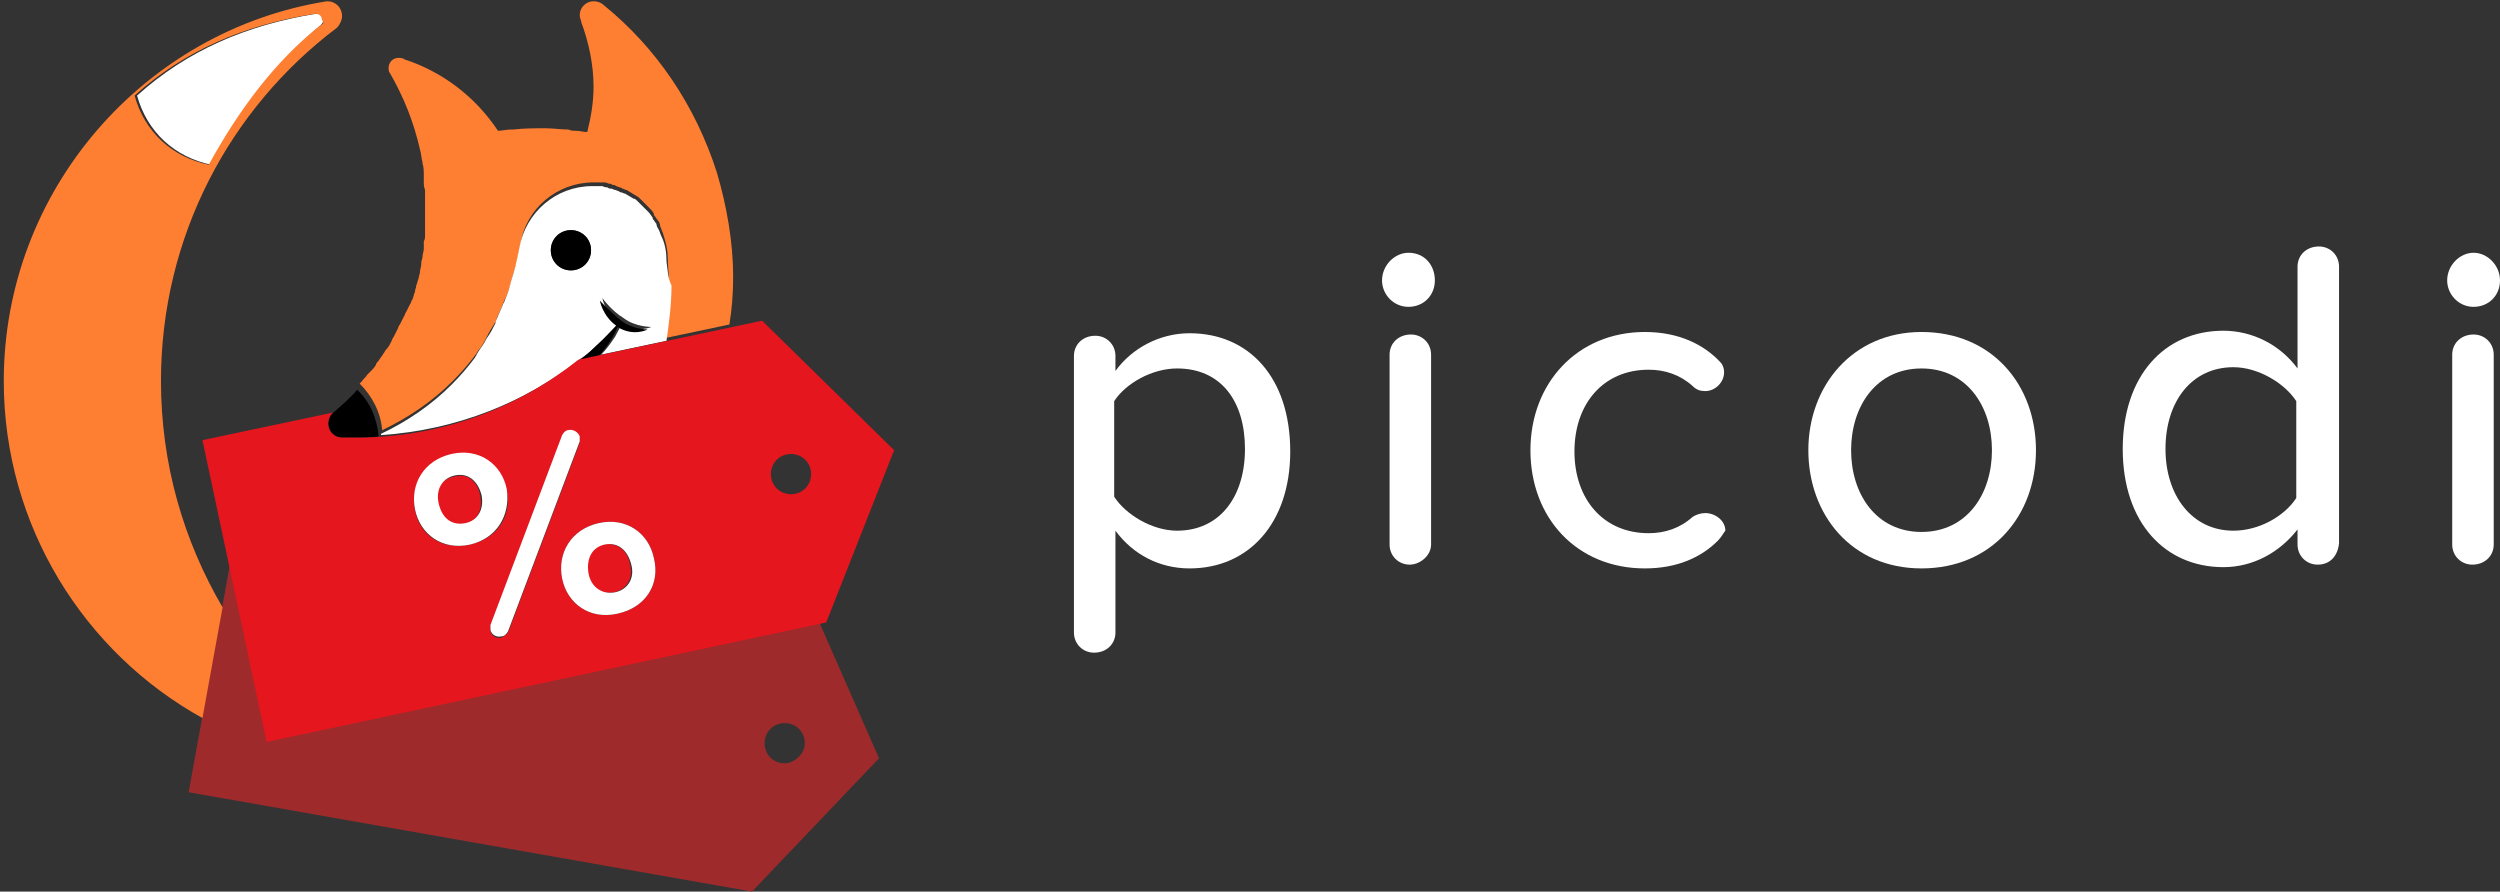 <?xml version="1.0" encoding="utf-8"?>
<!-- Generator: Adobe Illustrator 22.0.1, SVG Export Plug-In . SVG Version: 6.00 Build 0)  -->
<svg version="1.1" id="Layer_1" xmlns="http://www.w3.org/2000/svg" xmlns:xlink="http://www.w3.org/1999/xlink" x="0px" y="0px"
	 viewBox="0 0 198.8 70.9" style="enable-background:new 0 0 198.8 70.9;" xml:space="preserve">
<rect x="0" y="0" width="198.8" height="70.9" fill="#333333" stroke="none"/>
<style type="text/css">
	.st0{fill:#FFFFFF;}
	.st1{fill:#FF7F32;}
	.st2{fill:#9E2A2B;}
	.st3{fill:#E5161E;}
</style>
<g>
	<g>
		<path class="st0" d="M94.6,45.2c-2.4,0-4.5-1.1-5.9-3v8.1c0,0.9-0.7,1.6-1.7,1.6c-0.9,0-1.6-0.7-1.6-1.6v-22
			c0-0.9,0.7-1.6,1.7-1.6c0.9,0,1.6,0.7,1.6,1.6v1.2c1.3-1.8,3.5-3,5.9-3c4.7,0,8,3.5,8,9.4C102.6,41.6,99.3,45.2,94.6,45.2z
			 M93.6,29.3c-2,0-4.1,1.2-5,2.6v7.6c0.9,1.4,3,2.7,5,2.7c3.4,0,5.4-2.7,5.4-6.5S97.1,29.3,93.6,29.3z"/>
		<path class="st0" d="M114.1,22.3c0,1.2-0.9,2.1-2.1,2.1s-2.1-1-2.1-2.1c0-1.2,1-2.2,2.1-2.2C113.3,20.1,114.1,21.1,114.1,22.3z
			 M112.1,44.9c-0.9,0-1.6-0.7-1.6-1.6V28.2c0-0.9,0.7-1.6,1.7-1.6c0.9,0,1.6,0.7,1.6,1.6v15.1C113.8,44.2,112.9,44.9,112.1,44.9z"
			/>
		<path class="st0" d="M136.6,43c-1.3,1.3-3.2,2.2-5.8,2.2c-5.4,0-9.1-4-9.1-9.4c0-5.3,3.7-9.4,9.1-9.4c2.7,0,4.7,1,6,2.4
			c0.2,0.2,0.3,0.5,0.3,0.8c0,0.8-0.7,1.5-1.5,1.5c-0.4,0-0.7-0.1-1-0.4c-1-0.9-2.2-1.3-3.5-1.3c-3.6,0-5.9,2.7-5.9,6.5
			s2.3,6.5,5.9,6.5c1.3,0,2.5-0.4,3.5-1.3c0.3-0.2,0.7-0.3,1-0.3c0.8,0,1.6,0.6,1.6,1.4C137.1,42.3,136.9,42.7,136.6,43z"/>
		<path class="st0" d="M152.8,45.2c-5.6,0-9-4.3-9-9.4s3.5-9.4,9-9.4c5.6,0,9.1,4.2,9.1,9.4S158.4,45.2,152.8,45.2z M152.8,29.3
			c-3.6,0-5.6,3-5.6,6.5s2,6.5,5.6,6.5s5.6-3,5.6-6.5S156.4,29.3,152.8,29.3z"/>
		<path class="st0" d="M184.3,44.9c-0.9,0-1.6-0.7-1.6-1.6v-1.2c-1.4,1.8-3.5,3-5.9,3c-4.6,0-8-3.5-8-9.4c0-5.8,3.3-9.4,8-9.4
			c2.3,0,4.5,1.1,5.9,3v-8.1c0-0.9,0.7-1.6,1.7-1.6c0.9,0,1.6,0.7,1.6,1.6v22C185.9,44.2,185.3,44.9,184.3,44.9z M182.6,31.9
			c-0.9-1.4-3-2.7-5-2.7c-3.3,0-5.4,2.7-5.4,6.5c0,3.7,2.1,6.5,5.4,6.5c2.1,0,4.1-1.2,5-2.6V31.9z"/>
		<path class="st0" d="M198.8,22.3c0,1.2-0.9,2.1-2.1,2.1c-1.2,0-2.1-1-2.1-2.1c0-1.2,1-2.2,2.1-2.2
			C197.8,20.1,198.8,21.1,198.8,22.3z M196.6,44.9c-0.9,0-1.6-0.7-1.6-1.6V28.2c0-0.9,0.7-1.6,1.7-1.6c0.9,0,1.6,0.7,1.6,1.6v15.1
			C198.3,44.2,197.6,44.9,196.6,44.9z"/>
	</g>
	<g>
		<path d="M28.4,31c-0.6,0.7-1.3,1.3-2,1.9l0,0c-0.2,0.2-0.3,0.5-0.3,0.8c0,0.6,0.5,1.1,1.1,1.1l0,0c0.3,0,0.8,0,1.1,0
			c0.6,0,1.2,0,1.8-0.1C30,33.3,29.4,31.9,28.4,31z"/>
		<path class="st1" d="M57,13.7L57,13.7c-1.7-5.3-4.8-9.9-9-13.3l0,0c-0.2-0.2-0.5-0.3-0.8-0.3c-0.6,0-1.1,0.5-1.1,1.1
			c0,0.3,0.2,0.6,0.1,0.5c0.6,1.6,1,3.4,1,5.2c0,1.2-0.2,2.4-0.5,3.6c-0.3,0-0.6-0.1-0.9-0.1c-0.2,0-0.4,0-0.6-0.1
			c-0.6,0-1.2-0.1-1.8-0.1c-0.9,0-1.7,0-2.6,0.1c-0.1,0-0.1,0-0.2,0c-0.3,0-0.7,0.1-1,0.1c-1.8-2.7-4.4-4.7-7.5-5.7
			c0.1,0-0.1-0.1-0.4-0.1c-0.5,0-0.8,0.4-0.8,0.8c0,0.1,0,0.3,0.1,0.4c1.1,1.9,1.9,3.9,2.4,6.1l0,0c0.1,0.3,0.1,0.7,0.2,1V13
			c0.1,0.3,0.1,0.6,0.1,0.9c0,0.2,0,0.3,0,0.5s0,0.5,0.1,0.7c0,0.4,0,0.9,0,1.3c0,0.4,0,0.8,0,1.2c0,0.1,0,0.3,0,0.4s0,0.1,0,0.2
			c0,0.2,0,0.4,0,0.5c0,0.2,0,0.3-0.1,0.5c0,0.1,0,0.2,0,0.3s0,0.2,0,0.3c0,0.2-0.1,0.4-0.1,0.6s-0.1,0.3-0.1,0.5c0,0,0,0,0,0.1
			c0,0.2-0.1,0.4-0.1,0.6s-0.1,0.3-0.1,0.5c-0.1,0.2-0.1,0.4-0.2,0.6c0,0.2-0.1,0.3-0.1,0.5c-0.1,0.2-0.1,0.4-0.2,0.6
			c-0.1,0.1-0.1,0.3-0.2,0.4c-0.1,0.2-0.2,0.4-0.3,0.6c-0.1,0.1-0.1,0.3-0.2,0.4c-0.1,0.2-0.2,0.4-0.3,0.6c-0.1,0.1-0.1,0.2-0.2,0.4
			c-0.1,0.2-0.2,0.4-0.3,0.6c-0.1,0.1-0.1,0.2-0.2,0.4c-0.1,0.2-0.2,0.4-0.4,0.6c-0.1,0.1-0.1,0.2-0.2,0.3c-0.1,0.2-0.3,0.4-0.4,0.6
			c-0.1,0.1-0.2,0.2-0.2,0.3c-0.1,0.2-0.3,0.4-0.4,0.5s-0.2,0.2-0.3,0.3c-0.1,0.2-0.3,0.3-0.4,0.5c-0.1,0.1-0.2,0.2-0.3,0.3
			l-0.1,0.1c0.1-0.1,0.1-0.1,0.2-0.2c1,1,1.7,2.3,1.8,3.8l0,0c0,0,0,0,0-0.1c2.1-1,4-2.3,5.6-3.9c0.7-0.7,1.3-1.4,1.9-2.2
			c0-0.1,0.1-0.1,0.1-0.2c0.3-0.3,0.5-0.7,0.7-1.1c0-0.1,0.1-0.1,0.1-0.2c0.2-0.4,0.5-0.8,0.7-1.2c0,0,0,0,0-0.1
			c0.2-0.4,0.4-0.9,0.6-1.4c0-0.1,0.1-0.1,0.1-0.2c0.2-0.4,0.3-0.8,0.4-1.1c0-0.1,0.1-0.3,0.1-0.4c0.1-0.3,0.2-0.7,0.3-1
			c0-0.1,0.1-0.3,0.1-0.4c0.1-0.5,0.2-1,0.3-1.4c0.4-2.8,2.9-4.9,5.8-4.9c0.2,0,0.4,0,0.6,0c0.1,0,0.1,0,0.2,0s0.2,0,0.4,0.1
			c0.1,0,0.2,0,0.3,0.1c0.1,0,0.2,0,0.3,0.1c0.1,0,0.2,0.1,0.3,0.1s0.2,0.1,0.2,0.1c0.1,0,0.2,0.1,0.3,0.1s0.1,0.1,0.2,0.1
			c0.1,0.1,0.2,0.1,0.3,0.2c0.1,0,0.1,0.1,0.2,0.1c0.1,0.1,0.2,0.1,0.3,0.2l0.1,0.1c0.1,0.1,0.2,0.2,0.3,0.3l0.1,0.1
			c0.1,0.1,0.2,0.2,0.3,0.3c0,0,0,0,0.1,0.1s0.2,0.2,0.3,0.4c0,0,0,0,0,0.1c0.1,0.1,0.2,0.3,0.3,0.4l0,0c0.1,0.1,0.2,0.3,0.2,0.5
			l0,0c0.1,0.2,0.1,0.3,0.2,0.5l0,0c0.2,0.6,0.4,1.3,0.4,2l0,0c0,0.7,0.1,1.3,0.1,2c0,1.5-0.1,2.9-0.4,4.4l5.2-1.1
			c0.2-1.2,0.3-2.5,0.3-3.8C58.3,19.3,57.8,16.4,57,13.7z"/>
		<path class="st0" d="M53,20.8L53,20.8c0-0.7-0.1-1.4-0.4-2l0,0c-0.1-0.2-0.1-0.3-0.2-0.5l0,0c-0.1-0.2-0.2-0.3-0.2-0.5l0,0
			c-0.1-0.1-0.2-0.3-0.3-0.4c0,0,0,0,0-0.1c-0.1-0.1-0.2-0.3-0.3-0.4c0,0,0,0-0.1-0.1s-0.2-0.2-0.3-0.3l-0.1-0.1
			c-0.1-0.1-0.2-0.2-0.3-0.3L50.7,16c-0.1-0.1-0.2-0.2-0.3-0.2s-0.1-0.1-0.2-0.1c-0.1-0.1-0.2-0.1-0.3-0.2c-0.1,0-0.1-0.1-0.2-0.1
			s-0.2-0.1-0.3-0.1s-0.2-0.1-0.2-0.1c-0.1,0-0.2-0.1-0.3-0.1S48.7,15,48.6,15s-0.2,0-0.3-0.1c-0.1,0-0.2,0-0.4-0.1
			c-0.1,0-0.1,0-0.2,0c-0.2,0-0.4,0-0.6,0c-2.9,0-5.3,2.1-5.8,4.9c-0.1,0.5-0.2,1-0.3,1.4c0,0.1-0.1,0.3-0.1,0.4
			c-0.1,0.3-0.2,0.7-0.3,1c0,0.1-0.1,0.3-0.1,0.4c-0.1,0.4-0.3,0.8-0.4,1.1c0,0.1-0.1,0.1-0.1,0.2c-0.2,0.5-0.4,0.9-0.6,1.4
			c0,0,0,0,0,0.1c-0.2,0.4-0.4,0.8-0.7,1.2c0,0.1-0.1,0.1-0.1,0.2c-0.2,0.4-0.5,0.7-0.7,1.1c0,0.1-0.1,0.1-0.1,0.2
			c-0.6,0.8-1.2,1.5-1.9,2.2c-1.6,1.6-3.5,2.9-5.6,3.9c0,0,0,0,0,0.1c6-0.4,11.5-2.6,15.9-6.1c0,0,0.5-0.3,1.2-1
			c0.8-0.7,1.4-1.4,1.8-1.8c-1.1-0.8-1.3-2-1.3-2s0.7,1,1.7,1.6c0.9,0.7,2.2,0.7,2.2,0.7s-1.1,0.5-2.4-0.2c-0.1,0.3-0.3,0.6-0.5,1
			c-0.6,0.9-0.9,1.2-1.1,1.4l5.2-1.1c0.2-1.4,0.4-2.9,0.4-4.4C53.1,22.1,53.1,21.5,53,20.8z M45.4,21.5c-0.9,0-1.6-0.7-1.6-1.6
			s0.7-1.6,1.6-1.6S47,19,47,19.9S46.3,21.5,45.4,21.5z"/>
		<circle cx="45.4" cy="19.9" r="1.6"/>
		<path d="M49.4,25.5c-0.9-0.7-1.7-1.6-1.7-1.6s0.2,1.2,1.3,2c-0.4,0.4-1,1.1-1.8,1.8c-0.7,0.7-1.2,1-1.2,1l1.5-0.3
			c0,0,0.4-0.3,1.1-1.4c0.2-0.3,0.4-0.7,0.5-1l0,0c1.3,0.8,2.4,0.2,2.4,0.2S50.3,26.2,49.4,25.5z"/>
	</g>
	<path class="st2" d="M23.3,54.9l-5-10.1L15,63l44.8,7.9l10.1-10.6l-4.7-10.7L23.3,54.9z M62.4,60.7c-0.9,0-1.6-0.7-1.6-1.6
		s0.7-1.6,1.6-1.6s1.6,0.7,1.6,1.6S63.1,60.7,62.4,60.7z"/>
	<g>
		<path class="st3" d="M36.1,37.9c-1,0.2-1.6,1.1-1.3,2.3c0.2,1.1,1.1,1.7,2.1,1.5s1.5-1.1,1.3-2.2C38,38.2,37.1,37.6,36.1,37.9z"/>
		<path class="st3" d="M48,43.3c-1,0.2-1.5,1.1-1.3,2.3s1.1,1.7,2.1,1.5s1.6-1.1,1.3-2.2C49.9,43.7,49,43.1,48,43.3z"/>
		<path class="st3" d="M60.6,25.5L46,28.6c-4.9,3.9-11,6.2-17.7,6.2c-0.3,0-0.7,0-1,0h-0.1c-0.6,0-1.1-0.5-1.1-1.1
			c0-0.3,0.1-0.6,0.3-0.8l0,0l0.1-0.1L16.1,35l5.1,24l44.5-9.5l5.4-13.7L60.6,25.5z M33,40.6c-0.4-2,0.7-3.9,2.9-4.4s4,0.8,4.4,2.8
			s-0.7,3.8-2.9,4.3C35.2,43.8,33.4,42.6,33,40.6z M39.9,50.7c-0.4,0.1-0.8-0.1-0.9-0.5c0-0.1,0-0.3,0-0.4l5.7-15.1
			c0.1-0.2,0.3-0.4,0.5-0.4c0.4-0.1,0.8,0.2,0.9,0.5c0,0.1,0,0.2,0,0.4l-5.7,15.1C40.3,50.5,40,50.6,39.9,50.7z M49.1,48.8
			c-2.2,0.5-4-0.8-4.4-2.8s0.7-3.9,2.9-4.4s4,0.8,4.4,2.8C52.5,46.4,51.4,48.3,49.1,48.8z M62.9,39.3c-0.9,0-1.6-0.7-1.6-1.6
			s0.7-1.6,1.6-1.6s1.6,0.7,1.6,1.6S63.8,39.3,62.9,39.3z"/>
	</g>
	<g>
		<path class="st0" d="M37.4,43.3c-2.2,0.5-4-0.8-4.4-2.8s0.7-3.9,2.9-4.4s4,0.8,4.4,2.8C40.6,41,39.5,42.8,37.4,43.3z M37,41.6
			c1-0.2,1.5-1.1,1.3-2.2c-0.3-1.2-1.1-1.8-2.1-1.6s-1.6,1.1-1.3,2.3S36,41.8,37,41.6z M40.4,50.2c-0.1,0.2-0.3,0.4-0.5,0.4
			c-0.4,0.1-0.8-0.1-0.9-0.5c0-0.1,0-0.3,0-0.4l5.7-15.1c0.1-0.2,0.3-0.4,0.5-0.4c0.4-0.1,0.8,0.2,0.9,0.5c0,0.1,0,0.2,0,0.4
			L40.4,50.2z M49.1,48.8c-2.2,0.5-4-0.8-4.4-2.8s0.7-3.9,2.9-4.4s4,0.8,4.4,2.8C52.5,46.4,51.4,48.3,49.1,48.8z M48.9,47.1
			c1-0.2,1.6-1.1,1.3-2.2c-0.3-1.2-1.1-1.8-2.1-1.6s-1.5,1.1-1.3,2.3C47,46.7,47.9,47.3,48.9,47.1z"/>
	</g>
	<path class="st0" d="M25.5,2c0.1-0.1,0.2-0.2,0.2-0.4c0-0.3-0.2-0.5-0.5-0.5c0,0,0,0-0.1,0l0,0C19.6,2,14.9,4,10.9,7.6
		c0.8,2.9,3,4.9,5.9,5.5C19,9,21.9,5,25.5,2C25.5,2.1,25.5,2.1,25.5,2L25.5,2L25.5,2z"/>
	<path class="st1" d="M26,0.1C11.5,2.4,0.3,15.1,0.3,30.3c0,11.5,6.4,21.6,15.8,26.8l1.6-8.8c-3.1-5.3-4.9-11.4-4.9-18
		c0-11.5,5.5-21.7,14-28.1C27,2,27.2,1.6,27.2,1.3C27.2,0.6,26.7,0.1,26,0.1z M25.5,2L25.5,2C25.5,2.1,25.5,2.1,25.5,2
		c-3.7,2.9-6.6,6.9-8.9,11.1c-2.9-0.6-5.1-2.6-5.9-5.5C14.7,4,19.4,2,25,1.1l0,0c0,0,0,0,0.1,0c0.3,0,0.5,0.2,0.5,0.5
		C25.8,1.8,25.7,1.9,25.5,2L25.5,2z"/>
</g>
</svg>
